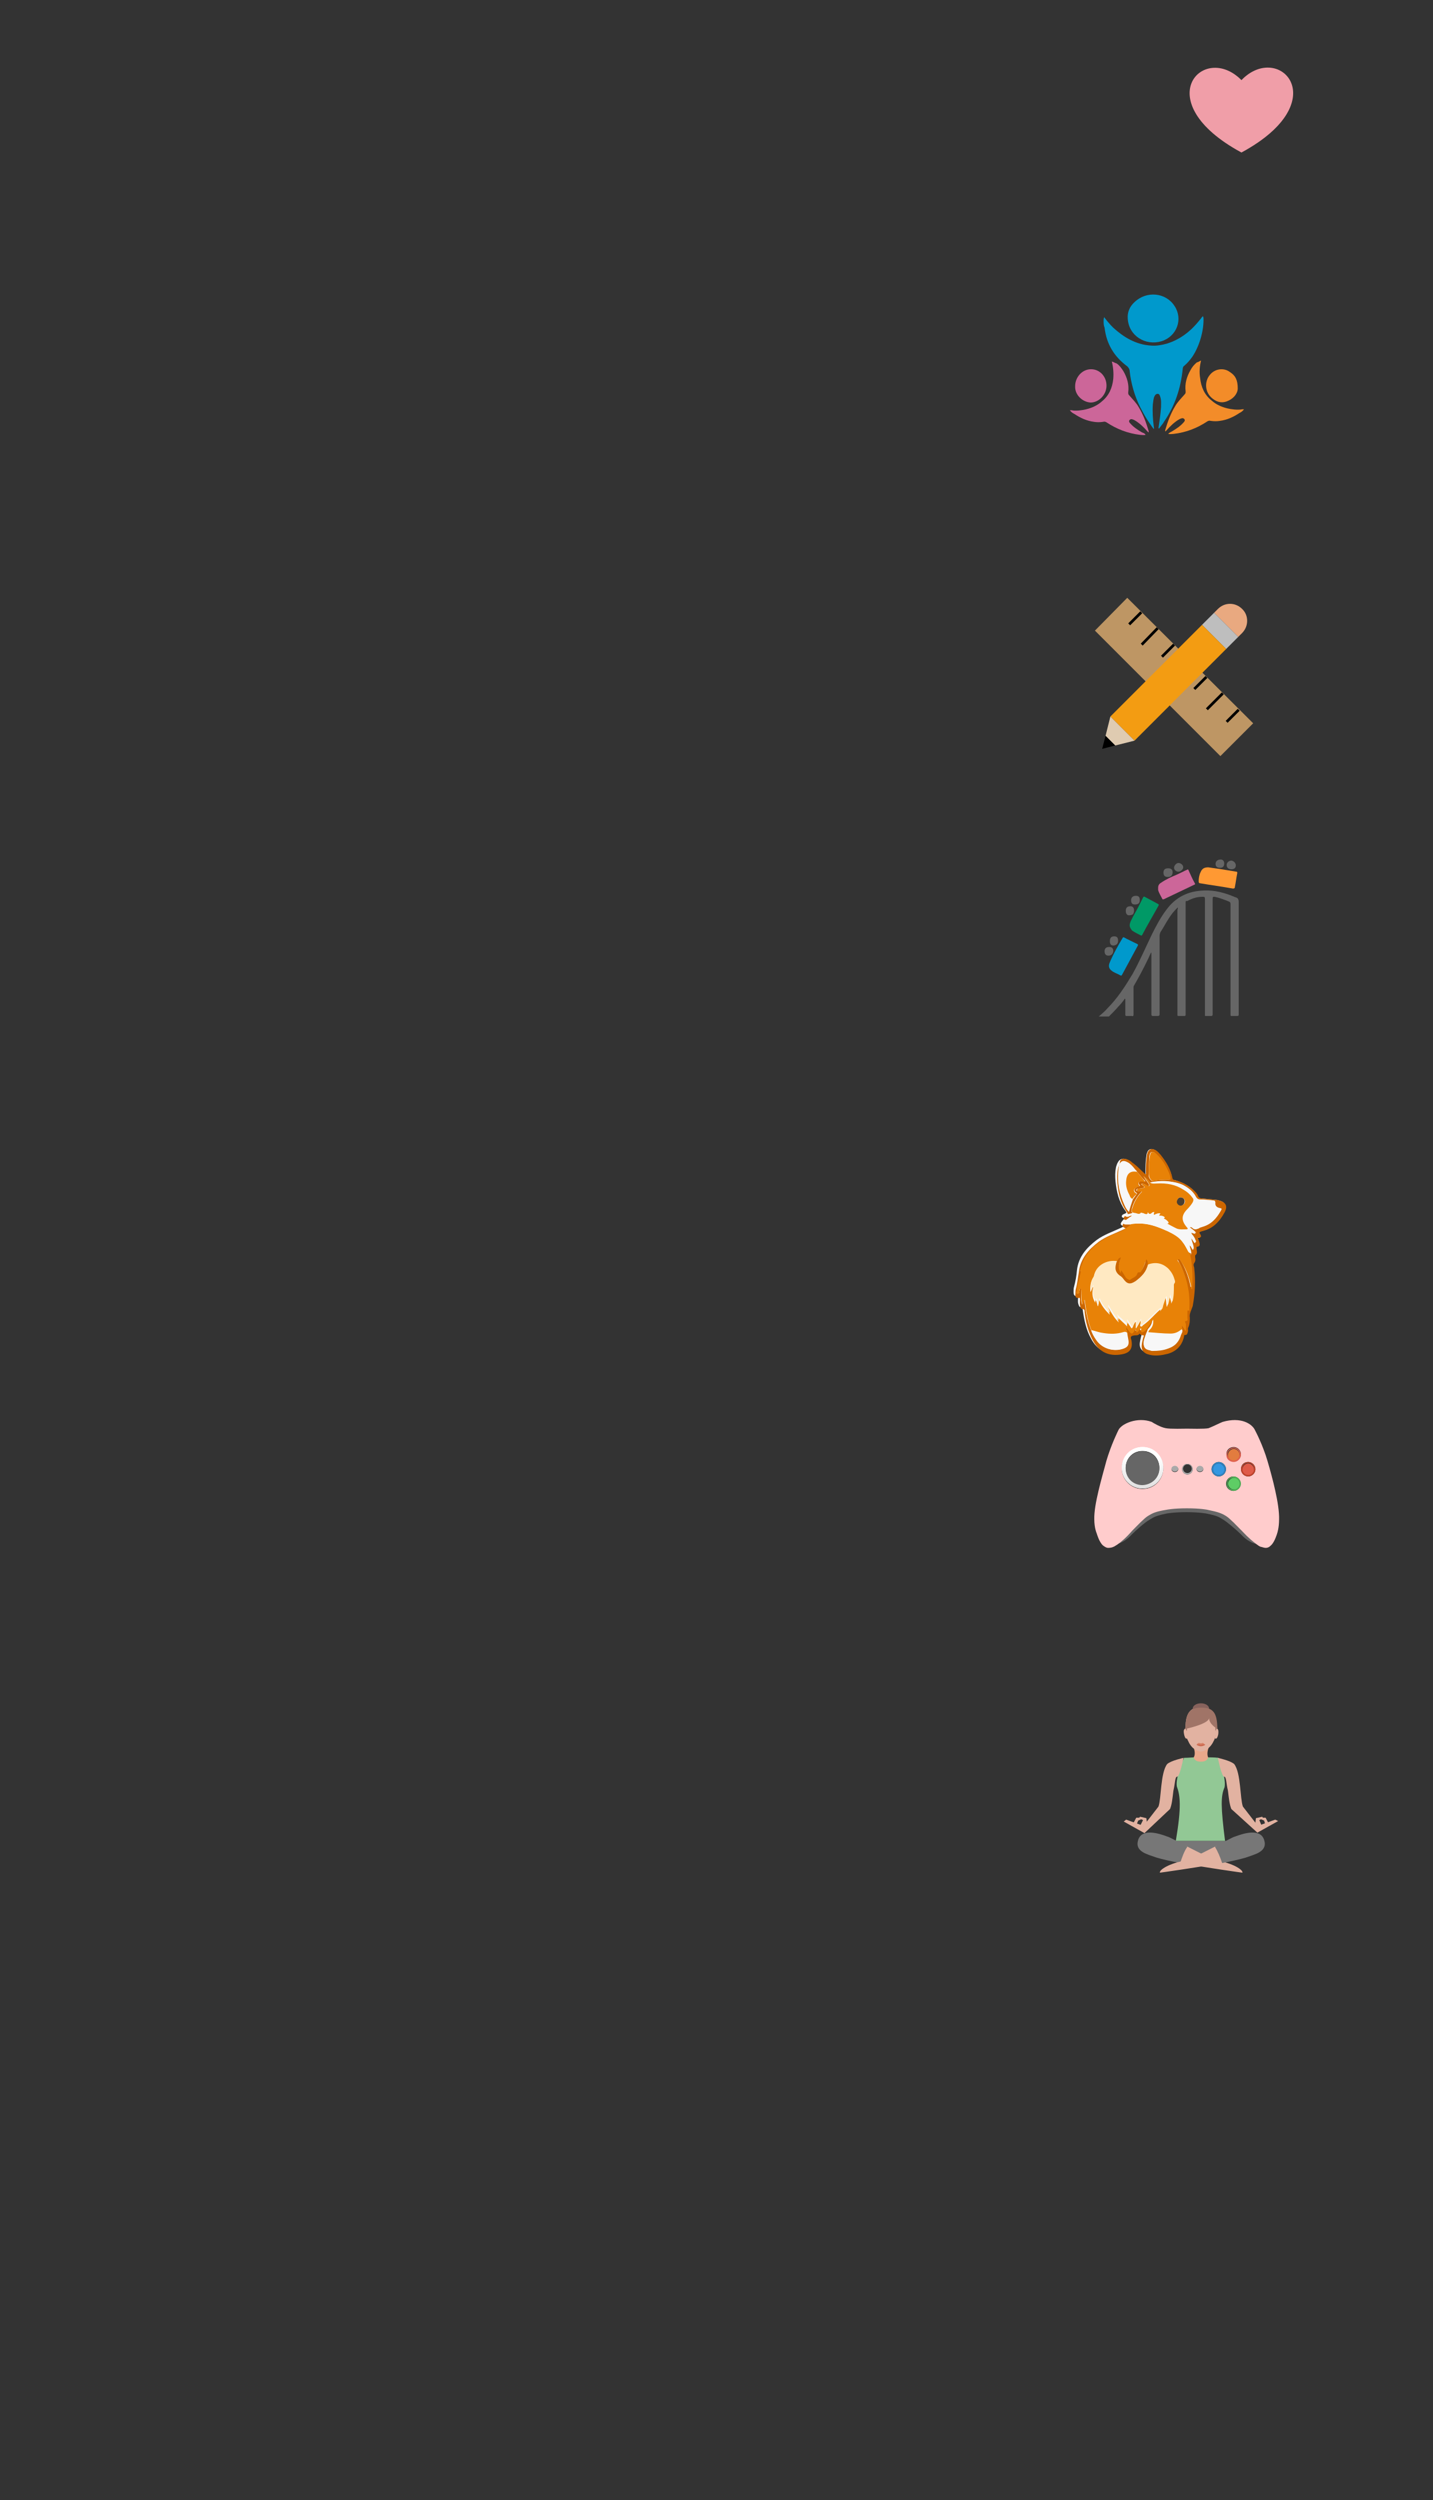 <?xml version="1.0" encoding="UTF-8" standalone="no"?>
<svg id="skill-icons" width="297px" height="518px" viewBox="0 0 297 518" version="1.1" xmlns="http://www.w3.org/2000/svg" xmlns:xlink="http://www.w3.org/1999/xlink" xmlns:sketch="http://www.bohemiancoding.com/sketch/ns">
    <rect x="0" y="0" width="297" height="518" fill="#333333" stroke="none"/>
    <title>like-hate</title>
    <desc>Created by Cihad Turhan. Use without permission is prohibited.</desc>
    <defs></defs>
        <g id="svg-skill" sketch:type="MSArtboardGroup">
            <g id="svg-corgis" sketch:type="MSLayerGroup" transform="translate(220, 237)">
                <path class="st0" d="M42-3 M28.2,19.5c0.7-0.1,0.8-0.3,0.4-0.9c-0.2-0.3-0.1-0.3,0.1-0.4c0.2-0.1,0.4-0.2,0.6-0.2
	c2.1-0.6,3.5-2,4.4-3.8c0.7-1.3,0.3-2.2-1.2-2.5c-0.2,0-0.3-0.1-0.5-0.1c-1-0.1-2-0.2-3-0.3c-0.4,0-0.6-0.1-0.8-0.5
	c-0.2-0.4-0.5-0.8-0.8-1.1c-1.1-1.1-2.5-1.8-4-2.2c-0.2,0-0.5,0-0.5-0.4c-0.3-1.9-1.3-3.4-2.5-4.9c-0.3-0.4-0.7-0.8-1.2-1
	c-0.6-0.3-1.2-0.1-1.4,0.5c-0.1,0.2-0.2,0.5-0.2,0.8c-0.2,1.1-0.2,2.3-0.2,3.5c0,0.1,0.1,0.3-0.1,0.3c-0.9-0.8-1.7-1.7-2.7-2.4
	c-0.5-0.3-0.9-0.7-1.5-0.8C12.6,3,12,3.2,11.7,3.8c-0.2,0.3-0.3,0.7-0.4,1c-0.2,1-0.2,2-0.1,3c0.2,2.1,0.7,4.2,2,6
	c0.3,0.4,0.4,0.5-0.2,0.7c-0.2,0.1-0.5,0.2-0.5,0.5c0,0.3,0.3,0.3,0.6,0.4c-1,1.1-1.1,1.3-0.2,1.7c-0.2,0.1-0.4,0.2-0.6,0.3
	c-1.7,0.8-3.5,1.4-5,2.5c-2.1,1.6-3.8,3.5-4.1,6.3c-0.1,1.2-0.3,2.3-0.6,3.4c-0.1,0.3-0.1,0.7-0.1,1c0,0.8,0.2,1,0.9,0.9
	c0.1,0.6-0.1,1.1,0.1,1.7c0.1,0.3,0.2,0.6,0.4,0.6c0.5,0,0.4,0.3,0.5,0.6c0.3,2.1,0.7,4.1,1.7,5.9c1.3,2.5,3.3,3.4,6,2.9
	c1.7-0.3,2.3-1.2,2-2.9c-0.1-0.4-0.4-0.9,0.5-1c0.4,0,0.9,0.1,1.2-0.4c0,0,0.1,0,0.1,0.1c0.2,0.3,0.5,0.2,0.8,0.3
	c-0.2,0.5-0.3,1-0.4,1.5c-0.3,1.4,0.2,2.2,1.6,2.5c1.3,0.3,2.5,0.1,3.7-0.2c1.8-0.5,3.1-1.6,3.4-3.6c0-0.1,0-0.3,0.2-0.3
	c0.5,0,0.5-0.3,0.6-0.7c0.1-0.3-0.1-0.6,0.1-0.9c0.4-0.6,0.4-1.3,0.3-2c0-0.6,0.1-1.1,0.3-1.6c0.1-0.3,0.2-0.5,0.3-0.8
	c0.6-2.6,0.6-5.3,0.3-8c0-0.3-0.2-0.6,0-0.9c0.3-0.4,0.3-0.8,0.2-1.2c0-0.1-0.1-0.3,0-0.4c0.6-0.4,0.3-0.9,0.3-1.4
	c0-0.2,0-0.3,0.2-0.4c0.5-0.1,0.5-0.4,0.4-0.8C28.5,20.2,28.4,19.9,28.2,19.5z" fill="#F7F7F7"/>
<path class="st1" d="M28.2,19.5c0.2,0.3,0.3,0.6,0.4,1c0.1,0.4,0.1,0.7-0.4,0.8c-0.3,0-0.2,0.2-0.2,0.4c0,0.5,0.3,1-0.3,1.4
	c0,0,0,0.2,0,0.4c0.1,0.4,0.1,0.8-0.2,1.2c-0.2,0.3-0.1,0.6,0,0.9c0.3,2.7,0.2,5.3-0.3,8c-0.1,0.3-0.2,0.5-0.3,0.8
	c-0.2,0.5-0.4,1-0.3,1.6c0,0.7,0,1.3-0.3,2c-0.2,0.3,0,0.6-0.1,0.9c-0.1,0.3-0.1,0.7-0.6,0.7c-0.2,0-0.2,0.1-0.2,0.3
	c-0.4,1.9-1.6,3.1-3.4,3.6c-1.2,0.3-2.5,0.5-3.7,0.2c-1.4-0.3-1.9-1.1-1.6-2.5c0.1-0.5,0.2-1,0.4-1.5c-0.3-0.1-0.6,0-0.8-0.3
	c0,0-0.1-0.1-0.1-0.1c-0.3,0.5-0.8,0.3-1.2,0.4c-0.9,0.1-0.6,0.6-0.5,1c0.3,1.7-0.3,2.6-2,2.9c-2.7,0.5-4.7-0.5-6-2.9
	c-1-1.9-1.5-3.9-1.7-5.9c0-0.3,0-0.6-0.5-0.6c-0.3,0-0.4-0.3-0.4-0.6c-0.2-0.5,0-1.1-0.1-1.7c-0.8,0.1-1-0.1-0.9-0.9
	c0-0.3,0-0.7,0.1-1c0.3-1.1,0.4-2.3,0.6-3.4c0.3-2.8,2-4.7,4.1-6.3c1.5-1.1,3.3-1.7,5-2.5c0.2-0.1,0.4-0.2,0.6-0.3
	c-0.9-0.4-0.9-0.6,0.2-1.7c-0.2-0.1-0.6,0-0.6-0.4c0-0.3,0.3-0.5,0.5-0.5c0.5-0.2,0.4-0.3,0.2-0.7c-1.3-1.8-1.8-3.8-2-6
	c-0.1-1-0.1-2,0.1-3c0.1-0.4,0.2-0.7,0.4-1C12,3.2,12.6,3,13.2,3.1c0.6,0.1,1.1,0.4,1.5,0.8c1,0.7,1.8,1.6,2.7,2.4
	c0.2-0.1,0.1-0.2,0.1-0.3c0-1.2,0-2.3,0.2-3.5c0-0.3,0.1-0.5,0.2-0.8c0.3-0.6,0.8-0.8,1.4-0.5c0.5,0.2,0.8,0.6,1.2,1
	c1.2,1.5,2.1,3,2.5,4.9c0.1,0.4,0.3,0.3,0.5,0.4c1.5,0.4,2.9,1.1,4,2.2c0.3,0.3,0.7,0.7,0.8,1.1c0.2,0.4,0.4,0.5,0.8,0.5
	c1,0.1,2,0.2,3,0.3c0.2,0,0.3,0,0.5,0.1c1.5,0.4,1.9,1.2,1.2,2.5c-1,1.8-2.3,3.3-4.4,3.8c-0.2,0.1-0.4,0.1-0.6,0.2
	c-0.2,0.1-0.3,0.2-0.1,0.4C29.1,19.2,29,19.4,28.2,19.5z M15.7,5.8c-0.1-0.1-0.2-0.3-0.4-0.4c-0.4-0.5-0.9-1.1-1.5-1.4
	c-1-0.5-1.5-0.3-1.8,0.8c-0.1,0.3-0.1,0.5-0.1,0.8c-0.2,2.6,0.2,5,1.3,7.3c0.2,0.4,0.4,0.8,0.8,1.2c0.2-0.9,0.5-1.7,0.8-2.6
	c0.3-0.4,0.5-0.7,0.8-1.1c0.1-0.1,0.1-0.2-0.1-0.3c-0.5-0.3-0.5-0.8,0-1.1c0.2-0.1,0.5-0.2,0.8-0.3c-0.1-0.3-0.5-0.5-0.2-0.8
	c0.2-0.3,0.5-0.2,0.8-0.2c0.2,0,0.3,0.2,0.5,0C16.7,7.1,16.2,6.4,15.7,5.8z M18.5,8.1c-0.5-0.5-0.9-1-1.5-1.4
	c0.1,0.2,0.2,0.3,0.3,0.5c0.2,0.3,0.5,0.7,0.7,1c0.1,0.1,0.2,0.3,0.1,0.5c-0.1,0.2-0.3,0-0.4-0.1c-0.4-0.2-0.7-0.4-1.2-0.3
	c0.2,0.3,0.6,0.4,0.7,0.7c-0.2,0.1-0.5,0.2-0.7,0.2c-0.2,0-0.4,0.1-0.7,0.1c-0.2,0-0.3,0.1-0.3,0.3c0,0.2,0.2,0.1,0.4,0.2
	c0.2,0,0.4,0,0.7,0.1c-1,1-1.6,2.1-2,3.4c-0.1,0.5-0.3,0.9,0.4,1c-0.5,0.4-1.3,0.2-1.7,0.7c0.5,0.4,0.9-0.3,1.5-0.1
	c-0.1,0.3-0.3,0.3-0.5,0.4c-0.4,0.3-0.9,0.6-1.2,1c-0.1,0.1-0.2,0.2-0.1,0.3c0,0.1,0.2,0.1,0.3,0.1c0.4,0,0.9,0,1.3,0
	c-0.8,0.6-1.5,1.2-2.4,1.6c-0.8,0.3-1.5,0.7-2.3,1c-2.9,1.5-5.1,3.5-5.9,6.8c-0.1,0.3,0,0.3,0.2,0.3l0,0c0,0.4-0.2,0.8-0.3,1.2
	c-0.3,0.9-0.5,1.9-0.6,2.9C3.1,30.7,3,31,3.4,31c0.3,0,0.2-0.3,0.3-0.5c0.1-0.2,0-0.5,0.3-0.7c0.3,1.1-0.2,2.3,0.3,3.5
	c0.2-0.4,0.1-0.8,0.4-1.1c0.3,2.2,0.6,4.3,1.4,6.3c0.2,0.7,0.6,1.4,1,2c1.2,1.9,3.5,2.6,5.7,1.9c0.8-0.3,1.1-0.8,1-1.6
	c-0.1-0.6-0.2-1.1-0.3-1.7c0.2-0.5-0.5-0.9-0.2-1.5c0.2,0.3,0.3,0.5,0.4,0.7c0.6,0.8,0.8,0.8,1.3-0.1c0,0,0.1,0,0.1-0.1
	c0.3,0.1,0.1,0.5,0.3,0.6c0.4-0.2,0.4-0.7,0.9-0.9c0,0.2,0,0.3,0,0.4c0,0.2-0.1,0.3,0.1,0.4c0.2,0.1,0.4,0,0.5-0.1
	c0.3-0.2,0.6-0.5,0.8-0.8c0.4-0.5,0.7-1.1,1.1-1.7c0.1,0.7-0.1,1.3-0.5,1.9c-0.2,0.3-0.5,0.5-0.5,0.8c-0.3,0.6-0.5,1.3-0.7,1.9
	c-0.3,1.1,0.1,1.7,1.3,1.9c0.2,0,0.3,0.1,0.5,0.1c1.1,0,2.2-0.1,3.2-0.5c1.2-0.4,2-1.2,2.5-2.3c0.1-0.3,0.2-0.5,0.3-0.8
	c0.2-0.3,0.2-0.6,0-0.9c0-0.3-0.2-0.5-0.1-0.8c0.3,0.3,0.4,0.7,0.8,1.1c0-0.4,0-0.7,0-1c0-0.2,0-0.4-0.1-0.7c-0.1-0.1-0.1-0.4,0-0.4
	c0.6,0,0.3-0.4,0.4-0.6c0-0.4,0-0.9,0-1.3c0-0.1,0-0.3,0.1-0.3c0.5,0.2,0.3-0.2,0.3-0.3c0.2-3.4-0.5-6.6-2.1-9.6
	c-0.1-0.2-0.4-0.6-0.2-0.7c0.2-0.1,0.4,0.3,0.6,0.5c1,1.6,1.7,3.4,2.1,5.3c0,0.1,0,0.3,0.2,0.4c0.1-2.4,0.1-4.7-0.4-7
	c0-0.2-0.1-0.3,0-0.5c0.3,0.1,0.2,0.5,0.4,0.6c0.1-0.7-0.4-1.3-0.3-2c0.4,0.2,0.4,0.8,0.8,1c0.1-0.9-0.5-1.6-0.5-2.5
	c0.2,0.2,0.4,0.5,0.6,0.8c0.1,0.1,0.1,0.3,0.3,0.2c0.2-0.1,0.1-0.2,0-0.3c-0.1-0.4-0.3-0.7-0.5-1c-0.2-0.2-0.4-0.4-0.4-0.8
	c0.4,0,0.6,0.3,1,0.2c-0.3-0.4-0.6-0.6-1-0.9c-0.1-0.1-0.4-0.2-0.2-0.4c0.1-0.2,0.3-0.1,0.5,0.1c0.5,0.4,0.9,0.3,1.4,0.1
	c0.2-0.1,0.5-0.2,0.7-0.3c1.8-0.5,2.9-1.8,3.8-3.3c0.2-0.3,0.1-0.3-0.2-0.4c-0.7-0.1-1.1-0.5-1-1.1c0-0.4-0.2-0.5-0.5-0.5
	c-0.9-0.1-1.8-0.2-2.7-0.2c-0.4,0-0.6-0.2-0.8-0.5c-0.6-1.2-1.6-1.9-2.7-2.5C23.2,7.6,20.9,7.6,18.5,8.1z M18.1,5.6
	c0,0.4,0,0.7,0,1.1c0,0.4,0.6,1.1,0.8,1c1.1-0.3,2.2-0.3,3.4-0.3c0.3,0,0.3-0.1,0.2-0.4c-0.1-0.4-0.2-0.8-0.4-1.2
	c-0.6-1.4-1.4-2.6-2.5-3.7c-0.2-0.2-0.5-0.5-0.9-0.4c-0.4,0.1-0.4,0.5-0.5,0.9C18.2,3.5,18.1,4.5,18.1,5.6z" fill="#cc6600"/>
<path class="st2" d="M6.2,38.6c-0.8-2-1.1-4.1-1.4-6.3c-0.3,0.3-0.2,0.6-0.4,1.1C3.9,32.2,4.3,31,4,29.9c-0.3,0.2-0.3,0.4-0.3,0.7
	c-0.1,0.2,0,0.5-0.3,0.5c-0.4,0-0.3-0.4-0.2-0.6c0-1,0.3-1.9,0.6-2.9C3.8,27.2,4,26.8,4,26.3c0,0,0,0,0.1-0.1c0,0,0,0,0,0
	c0,0,0,0.1,0,0.1c-0.2,0-0.3,0-0.2-0.3c0.8-3.3,3-5.3,5.9-6.8c0.7-0.4,1.5-0.7,2.3-1c0.9-0.4,1.7-1,2.4-1.6c0.7-0.1,1.4-0.1,2.1-0.1
	c2,0.1,3.7,0.8,5.5,1.6c1.3,0.5,2.5,1.2,3.2,2.4c0.3,0.5,0.6,1.1,1,1.7c0.1,0.2,0.2,0.4,0.4,0.4c-0.2,0.1-0.1,0.3,0,0.5
	c0.5,2.3,0.5,4.7,0.4,7c-0.3-0.1-0.2-0.3-0.2-0.4c-0.4-1.9-1-3.7-2.1-5.3c-0.1-0.2-0.3-0.6-0.6-0.5c-0.3,0.2,0,0.5,0.2,0.7
	c1.6,3,2.3,6.2,2.1,9.6c0,0.1,0.2,0.5-0.3,0.3c-0.1,0-0.1,0.2-0.1,0.3c0,0.4,0,0.9,0,1.3c0,0.2,0.2,0.6-0.4,0.6
	c-0.1,0-0.1,0.3,0,0.4c0.1,0.2,0.1,0.4,0.1,0.7c0,0.3,0,0.6,0,1c-0.5-0.4-0.5-0.8-0.8-1.1c-0.1,0.3,0.1,0.5,0.1,0.8
	c-0.6,0.6-1.4,0.9-2.3,0.9c-1.6,0-3.2-0.2-4.8-0.3c0-0.4,0.3-0.6,0.5-0.8c0.4-0.5,0.6-1.1,0.5-1.9c-0.4,0.6-0.7,1.1-1.1,1.7
	c-0.2,0.3-0.5,0.6-0.8,0.8c-0.2,0.1-0.3,0.2-0.5,0.1c-0.2-0.1-0.1-0.3-0.1-0.4c0-0.1,0-0.2,0-0.4c-0.4,0.2-0.5,0.7-0.9,0.9
	c-0.2-0.2,0-0.5-0.3-0.6c0,0-0.1,0-0.1,0.1c-0.5,0.9-0.7,0.9-1.3,0.1c-0.1-0.2-0.3-0.4-0.4-0.7c-0.3,0.6,0.4,1,0.2,1.5
	c-0.2-0.2-0.5-0.2-0.8-0.1c-1.3,0.4-2.6,0.3-4,0.2C7.9,39.1,7.1,38.8,6.2,38.6z M11.5,24.6c-2.3-0.4-4.5,1-4.8,2.9
	c0,0.2-0.1,0.3-0.2,0.4C6,28.7,5.9,29.6,6,30.7c0.3-0.4,0.3-0.9,0.6-1.1c-0.3,1.1-0.3,2.2,0.4,3.3c0-0.2,0-0.3,0.1-0.6
	c0.2,0.5,0.3,0.9,0.4,1.3c0,0,0.1,0,0.1,0c0.1-0.4,0.1-0.9,0.2-1.3c0.5,1.2,1.2,2.1,2.2,3.1c-0.1-0.6-0.5-1.1-0.4-1.7
	c0.7,1.2,1.3,2.4,2.3,3.3c-0.2-0.4-0.3-0.9-0.5-1.3c0.7,0.7,1.4,1.3,2.2,2.1c0-0.4-0.1-0.7-0.1-1.1c0.3,0.5,0.6,0.9,0.8,1.2
	c0.1,0.1,0.1,0.3,0.3,0.3c0.1,0,0.1-0.2,0.2-0.3c0.1-0.3,0.3-0.7,0.5-1c0,0,0.1,0,0.1,0c0,0.4,0,0.8,0,1.3c0,0,0.1,0,0.1,0
	c0.3-0.5,0.6-1,0.9-1.6c0,0.2,0,0.4,0,0.5c0,0.2-0.2,0.6,0,0.7c0.3,0.2,0.4-0.2,0.6-0.3c1.3-0.9,2.3-2.2,3.5-3.2c0,0.2,0,0.4,0,0.5
	c0,0,0,0-0.1,0.1c0,0,0,0,0,0c0,0,0-0.1,0-0.1c0.3-0.3,0.3-0.7,0.5-1c0.2-0.6,0.4-1.2,0.6-1.8c0,0,0.1,0,0.1,0
	c0.1,0.6,0.1,1.1,0.2,1.7c0,0,0.1,0,0.1,0c0.2-0.7,0.3-1.3,0.5-2.1c0.2,0.6,0.3,1,0.4,1.5c0.3-1.1,0.3-2.2,0.3-3.3
	c0-0.1-0.1-0.3,0-0.4c0.4-0.3,0.2-0.7,0.1-1c-0.2-0.9-0.7-1.6-1.3-2.2c-1.2-1.2-2.6-1.4-4.2-0.8c-0.1-0.3,0-0.7-0.3-1
	c-0.3,0.9-0.6,1.7-1.1,2.5c-0.1,0.1-0.1,0.2-0.2,0.2c-0.4,0-0.4,0-0.6,0.3c-0.3,0.7-0.9,0.8-1.4,1.2c-0.1,0.1-0.3,0.1-0.4,0
	c-0.3-0.1-0.5-0.3-0.7-0.6c-0.3-0.4-0.5-0.8-0.8-1.3c0,0.3-0.1,0.4-0.1,0.6c-0.8-1.1-0.2-2.2,0-3.3C11.9,23.8,11.9,23.8,11.5,24.6z
	 M10.1,35.3L10.1,35.3L10.1,35.3L10.1,35.3z" fill="#E88207"/>
<path class="st0" d="M26.6,22.6c-0.2-0.1-0.3-0.2-0.4-0.4c-0.3-0.6-0.6-1.2-1-1.7c-0.8-1.2-2-1.8-3.2-2.4c-1.8-0.8-3.5-1.5-5.5-1.6
	c-0.7,0-1.4,0-2.1,0.1c-0.4,0-0.9,0-1.3,0c-0.1,0-0.2,0-0.3-0.1c0-0.1,0.1-0.2,0.1-0.3c0.4-0.4,0.8-0.7,1.2-1
	c0.2-0.1,0.4-0.2,0.5-0.4c-0.5-0.2-1,0.5-1.5,0.1c0.5-0.5,1.2-0.3,1.7-0.7c0.5,0,0.9,0.5,1.4-0.1c0,0,0.1,0,0.2,0.1
	c0.2,0.1,0.4,0.1,0.6,0.2c0.3,0.1,0.5,0.1,0.6-0.4c0.3,0.5,0.5,0.5,0.8,0.2c0.1-0.1,0.3-0.3,0.5-0.2c0.1,0.2-0.1,0.4,0,0.6
	c0.4-0.2,0.8-0.4,1.3-0.3c0.1,0.2-0.3,0.3-0.2,0.5c0.4-0.1,0.7,0,1,0.2c0.1,0,0.2,0.1,0.1,0.2c-0.4,0.3,0,0.3,0.1,0.3
	c0.2,0.1,0.4,0.3,0.6,0.5c0.3,0.2,0.1,0.3-0.2,0.4c0.6,0.3,1.2,0.7,1.9,1c0.7,0.3,1.4,0.2,2.1,0.2c0.3,0,0.4-0.2,0.1-0.4
	c-1.2-1.4-1.2-2.4,0.1-3.8c0.4-0.4,0.8-0.9,1.1-1.4c0.2-0.4,0.2-0.7-0.1-1c-0.5-0.6-1.1-1.1-1.8-1.6c-1.7-1.1-3.6-1.4-5.5-1.3
	c-0.4,0-0.9,0.1-1.3-0.1c2.4-0.5,4.7-0.5,6.9,0.7c1.1,0.6,2.1,1.3,2.7,2.5c0.2,0.3,0.4,0.5,0.8,0.5c0.9,0.1,1.8,0.2,2.7,0.2
	c0.3,0,0.5,0.1,0.5,0.5c0,0.6,0.4,1,1,1.1c0.3,0.1,0.4,0.1,0.2,0.4c-0.9,1.6-2,2.8-3.8,3.3c-0.2,0.1-0.5,0.1-0.7,0.3
	c-0.5,0.2-0.9,0.4-1.4-0.1c-0.1-0.1-0.3-0.2-0.5-0.1c-0.1,0.2,0.1,0.3,0.2,0.4c0.3,0.3,0.7,0.5,1,0.9c-0.4,0.1-0.7-0.2-1-0.2
	c0,0.3,0.3,0.5,0.4,0.8c0.2,0.3,0.4,0.6,0.5,1c0,0.1,0.2,0.3,0,0.3c-0.2,0.1-0.2-0.1-0.3-0.2c-0.2-0.3-0.3-0.5-0.6-0.8
	c0,0.9,0.5,1.6,0.5,2.5c-0.4-0.2-0.3-0.7-0.8-1c-0.1,0.7,0.4,1.3,0.3,2C26.9,23.1,26.9,22.7,26.6,22.6z" fill="#F7F7F7"/>
<path class="st2" d="M18.5,8.1c0.4,0.2,0.8,0.1,1.3,0.1c2-0.1,3.8,0.2,5.5,1.3c0.7,0.4,1.3,0.9,1.8,1.6c0.3,0.3,0.3,0.6,0.1,1
	c-0.3,0.5-0.7,1-1.1,1.4c-1.3,1.3-1.3,2.4-0.1,3.8c0.3,0.3,0.1,0.4-0.1,0.4c-0.7,0-1.5,0.1-2.1-0.2c-0.6-0.3-1.2-0.6-1.9-1
	c0.3,0,0.4-0.1,0.2-0.4c-0.2-0.2-0.4-0.4-0.6-0.5c-0.1-0.1-0.5-0.1-0.1-0.3c0.1-0.1-0.1-0.1-0.1-0.2c-0.3-0.2-0.7-0.3-1-0.2
	c-0.1-0.3,0.2-0.3,0.2-0.5c-0.5-0.1-0.9,0.1-1.3,0.3c-0.2-0.2,0.1-0.4,0-0.6c-0.2,0-0.4,0.1-0.5,0.2c-0.3,0.3-0.6,0.3-0.8-0.2
	c0,0.5-0.3,0.5-0.6,0.4c-0.2-0.1-0.4-0.2-0.6-0.2c-0.1,0-0.2-0.1-0.2-0.1c-0.4,0.6-0.9,0.1-1.4,0.1c-0.7-0.1-0.6-0.6-0.4-1
	c0.4-1.3,1-2.4,2-3.4c-0.3,0-0.5,0-0.7-0.1c-0.1,0-0.3,0-0.4-0.2c0-0.2,0.2-0.3,0.3-0.3c0.2-0.1,0.4-0.1,0.7-0.1
	c0.2,0,0.5-0.1,0.7-0.2c-0.2-0.3-0.5-0.4-0.7-0.7c0.5-0.1,0.9,0.2,1.2,0.3c0.1,0.1,0.3,0.2,0.4,0.1c0.1-0.1,0-0.3-0.1-0.5
	c-0.2-0.3-0.5-0.7-0.7-1C17.2,7,17.1,6.9,17,6.7C17.6,7.1,18,7.6,18.5,8.1z M24.7,11.1c-0.4,0-0.7,0.3-0.7,0.8
	c0,0.5,0.4,0.8,0.8,0.8c0.4,0,0.8-0.3,0.8-0.8C25.6,11.5,25.2,11.1,24.7,11.1z" fill="#E88207"/>
<path class="st0" d="M17.8,39c1.6,0.1,3.2,0.3,4.8,0.3c0.9,0,1.6-0.3,2.3-0.9c0.2,0.3,0.2,0.6,0,0.9c-0.1,0.2-0.2,0.5-0.3,0.8
	c-0.5,1.2-1.3,1.9-2.5,2.3c-1,0.4-2.1,0.5-3.2,0.5c-0.2,0-0.3,0-0.5-0.1c-1.2-0.2-1.5-0.8-1.3-1.9C17.2,40.2,17.4,39.6,17.8,39z" fill="#F7F7F7"/>
<path class="st0" d="M6.2,38.6c0.9,0.2,1.7,0.5,2.6,0.6c1.3,0.2,2.7,0.2,4-0.2c0.3-0.1,0.5-0.1,0.8,0.1c0.1,0.6,0.2,1.1,0.3,1.7
	c0.1,0.9-0.2,1.3-1,1.6c-2.1,0.8-4.4,0-5.7-1.9C6.8,40,6.4,39.4,6.2,38.6z" fill="#F7F7F7"/>
<path class="st0" d="M14.7,11.4c-0.3,0.8-0.7,1.6-0.8,2.6c-0.4-0.4-0.6-0.8-0.8-1.2C12,10.4,11.5,8,11.8,5.4c0-0.3,0.1-0.5,0.1-0.8
	c0.3-1.1,0.9-1.3,1.8-0.8c0.6,0.3,1.1,0.9,1.5,1.4c0.1,0.1,0.2,0.3,0.4,0.4c-1.5-0.2-2.3,0.4-2.3,1.9c0,1,0.2,2,0.7,2.9
	C14.2,10.9,14.3,11.3,14.7,11.4z" fill="#F7F7F7"/>
<path class="st2" d="M18.1,5.6c0-1,0.1-2,0.2-3c0.1-0.3,0.1-0.8,0.5-0.9c0.4-0.1,0.6,0.2,0.9,0.4c1.1,1,1.9,2.3,2.5,3.7
	c0.2,0.4,0.3,0.8,0.4,1.2c0,0.2,0,0.4-0.2,0.4c-1.1,0-2.3,0-3.4,0.3c-0.2,0.1-0.8-0.6-0.8-1C18.1,6.3,18.1,5.9,18.1,5.6z" fill="#E88207"/>
<path class="st2" d="M14.7,11.4c-0.4-0.2-0.5-0.5-0.6-0.8c-0.5-0.9-0.8-1.9-0.7-2.9c0.1-1.5,0.8-2.2,2.3-1.9c0.5,0.7,1.1,1.3,1.6,2
	c-0.2,0.2-0.4,0-0.5,0c-0.3,0-0.6-0.1-0.8,0.2c-0.2,0.3,0.1,0.5,0.2,0.8c-0.3,0.1-0.5,0.1-0.8,0.3c-0.5,0.3-0.5,0.8,0,1.1
	c0.2,0.1,0.2,0.1,0.1,0.3C15.2,10.7,14.9,11.1,14.7,11.4z" fill="#E88207"/>
<path class="st3" d="M17.9,25c1.6-0.6,3-0.3,4.2,0.8c0.6,0.6,1.1,1.4,1.3,2.2c0.1,0.3,0.3,0.7-0.1,1c-0.1,0,0,0.2,0,0.4
	c0,1.1,0,2.2-0.3,3.3c-0.2-0.5-0.3-1-0.4-1.5c-0.2,0.8-0.3,1.4-0.5,2.1c0,0-0.1,0-0.1,0c-0.1-0.6-0.1-1.1-0.2-1.7c0,0-0.1,0-0.1,0
	c-0.2,0.6-0.4,1.2-0.6,1.8c-0.1,0.4-0.1,0.8-0.5,1l0,0c0-0.1,0-0.3,0-0.5c-1.3,1.1-2.3,2.3-3.5,3.2c-0.2,0.1-0.4,0.5-0.6,0.3
	c-0.2-0.2,0-0.5,0-0.7c0-0.1,0-0.2,0-0.5c-0.3,0.6-0.6,1.1-0.9,1.6c0,0-0.1,0-0.1,0c0-0.4,0-0.8,0-1.3c0,0-0.1,0-0.1,0
	c-0.2,0.3-0.3,0.7-0.5,1c-0.1,0.1-0.1,0.3-0.2,0.3c-0.2,0-0.2-0.2-0.3-0.3c-0.3-0.4-0.5-0.7-0.8-1.2c0,0.4,0.1,0.7,0.1,1.1
	c-0.7-0.8-1.5-1.4-2.2-2.1c0.2,0.4,0.3,0.9,0.5,1.3c-1-0.9-1.6-2.1-2.3-3.3c-0.1,0.7,0.3,1.1,0.4,1.7c-1-0.9-1.8-1.9-2.2-3.1
	c-0.1,0.4-0.1,0.9-0.2,1.3c0,0-0.1,0-0.1,0c-0.1-0.4-0.2-0.8-0.4-1.3c0,0.2-0.1,0.4-0.1,0.6c-0.7-1.1-0.7-2.2-0.4-3.3
	c-0.3,0.3-0.4,0.7-0.6,1.1c-0.1-1.1,0-1.9,0.5-2.7c0.1-0.1,0.2-0.3,0.2-0.4c0.3-1.9,2.5-3.3,4.8-2.9c0,0.1-0.1,0.3-0.1,0.4
	c-0.3,1.2,0,1.9,1.1,2.6c0.1,0.1,0.2,0.2,0.3,0.3c0.9,1.2,1.5,1.4,2.7,0.6C16.6,27.6,17.6,26.5,17.9,25z" fill="#FFE9C2"/>
<path class="st1" d="M17.9,25c-0.3,1.5-1.3,2.5-2.5,3.4c-1.2,0.8-1.8,0.7-2.7-0.6c-0.1-0.1-0.2-0.2-0.3-0.3
	c-1.1-0.7-1.4-1.4-1.1-2.6c0-0.1,0.1-0.3,0.1-0.4c0.4-0.7,0.4-0.8,0.9-1c-0.3,1.1-0.8,2.2,0,3.3c0-0.2,0-0.3,0.1-0.6
	c0.3,0.5,0.6,0.9,0.8,1.3c0.2,0.3,0.4,0.5,0.7,0.6c0.1,0.1,0.3,0.1,0.4,0c0.5-0.4,1.2-0.5,1.4-1.2c0.1-0.3,0.2-0.3,0.6-0.3
	c0.1,0,0.2-0.1,0.2-0.2c0.5-0.7,0.8-1.6,1.1-2.5C17.9,24.3,17.9,24.7,17.9,25z" fill="#cc6600"/>
<path class="st0" d="M20.6,34.5c0,0,0,0.1,0,0.1C20.6,34.6,20.6,34.6,20.6,34.5C20.6,34.6,20.6,34.5,20.6,34.5
	C20.6,34.5,20.6,34.5,20.6,34.5z" fill="#F7F7F7"/>
<polygon class="st0" points="10.1,35.3 10.2,35.3 10.1,35.3 " fill="#F7F7F7"/>
<path class="st1" d="M24.7,11.1c0.5,0,0.9,0.4,0.8,0.9c0,0.4-0.4,0.8-0.8,0.8c-0.4,0-0.8-0.4-0.8-0.8C24,11.4,24.3,11.1,24.7,11.1z" fill="#4A3F32"/>
            </g>
            <g id="svg-design" sketch:type="MSLayerGroup" transform="translate(224.732, 123.857)">
                <path id="Fill-473" sketch:type="MSShapeGroup"  d="M28.2,32.8l6.8-6.8L8.9,0L2.2,6.8L28.2,32.8" fill="#be9664"/>
				<path id="Fill-474" sketch:type="MSShapeGroup"  d="M29.7,25.9l-0.4-0.4l2.5-2.5l0.4,0.4L29.7,25.9" />
				<path id="Fill-475" sketch:type="MSShapeGroup"  d="M9.5,5.7L9.1,5.3l2.5-2.5l0.4,0.4L9.5,5.7" />
				<path id="Fill-476" sketch:type="MSShapeGroup"  d="M16.3,12.4L15.9,12l2.5-2.5l0.4,0.4L16.3,12.4" />
				<path id="Fill-477" sketch:type="MSShapeGroup"  d="M23,19.1l-0.4-0.4l2.5-2.5l0.4,0.4L23,19.1"/>
				<path id="Fill-478" sketch:type="MSShapeGroup"  d="M18.8,16.6l-0.4-0.4l3.3-3.3l0.4,0.4L18.8,16.6"/>
				<path id="Fill-479" sketch:type="MSShapeGroup"  d="M12.1,9.9l-0.4-0.4L15,6.1l0.4,0.4L12.1,9.9"/>
				<path id="Fill-480" sketch:type="MSShapeGroup"  d="M25.6,23.3l-0.4-0.4l3.3-3.3l0.4,0.4L25.6,23.3"/>
				<path id="Fill-481" sketch:type="MSShapeGroup"  d="M32.7,2.3c-1.4-1.4-3.6-1.4-5,0l-0.8,0.8l5,5l0.8-0.8l0,0C34.1,5.9,34.1,3.6,32.7,2.3" fill="#e9a980"/>
				<path id="Fill-482" sketch:type="MSShapeGroup"  d="M29.4,10.6l-5-5l2.5-2.5l5,5L29.4,10.6" fill="#bebebe"/>
				<path id="Fill-483" sketch:type="MSShapeGroup"  d="M29.4,10.6l-5-5l-19,19l5,5L29.4,10.6" fill="#f39c12"/>
				<path id="Fill-484" sketch:type="MSShapeGroup"  d="M10.4,29.6l-5-5l-1,4l2,2L10.4,29.6" fill="#dfcbb1"/>
				<path id="Fill-485" sketch:type="MSShapeGroup"  d="M6.4,30.6l-2-2l-0.7,2.7L6.4,30.6"/>
            </g>
            <g id="svg-family" sketch:type="MSLayerGroup" transform="translate(221.732, 60)">
               <path class="st1" d="M7.1,5.7C7.7,6.5,8.3,7.2,9,7.9c2.2,2,4.7,3.5,7.8,3.7c1.1,0.1,2.2-0.1,3.3-0.4c2.9-0.9,5.1-2.7,6.9-5
		c0.1-0.1,0.2-0.2,0.3-0.4c0.1-0.1,0.2-0.2,0.3-0.3c0,0,0.1,0.3,0.1,0.4c0.1,2.3-0.7,5.6-2.3,8c-0.5,0.7-1,1.3-1.7,1.9
		c-0.2,0.1-0.3,0.4-0.3,0.6c-0.4,4-1.6,7.7-3.9,11c-0.2,0.4-0.5,0.7-0.8,1.1c-0.1,0.1-0.1,0.2-0.2,0.3c-0.2-0.1-0.1-0.2-0.1-0.3
		c0.2-1.4,0.4-2.7,0.5-4.1c0-0.8,0.1-1.5-0.2-2.3c-0.1-0.3-0.2-0.5-0.5-0.5c-0.3,0-0.5,0.2-0.6,0.4c-0.3,0.5-0.3,1.2-0.4,1.8
		c-0.1,1.5,0,3,0.2,4.6c0,0.1,0.1,0.3,0,0.5c-0.5-0.6-0.9-1.3-1.4-2c-0.5-0.8-1-1.7-1.4-2.5c-1.2-2.4-1.9-4.9-2.2-7.5
		c0-0.4-0.2-0.7-0.5-1c-2.7-2-4.3-4.6-4.7-8C7,7.4,7,7,7,6.5C7,6.3,7,6.1,7.1,5.7z" fill="#0099CC"/>
	<path class="st2" d="M27.2,14.7c-0.3,1.2-0.4,2.4-0.2,3.6c0.2,1.9,0.9,3.5,2.4,4.7c0.9,0.8,2,1.3,3.2,1.6c0.8,0.2,2.2,0.4,3.1,0.2
		c0.1,0,0.2,0,0.4,0c-0.3,0.4-0.6,0.6-1,0.8c-1.2,0.8-2.5,1.4-4,1.6c-0.6,0.1-1.2,0.1-1.9,0c-0.3-0.1-0.5,0-0.7,0.1
		c-2.1,1.4-4.4,2.3-7,2.6c-0.3,0-0.7,0.1-1.1,0c0.2-0.3,0.6-0.4,0.9-0.6c0.8-0.5,1.6-1,2.2-1.7c0.2-0.2,0.5-0.5,0.2-0.8
		c-0.3-0.3-0.6-0.1-0.9,0c-1.1,0.6-2,1.5-2.8,2.4c0,0-0.1,0.1-0.2,0.2c-0.1-0.2,0-0.3,0-0.4c0.5-1.7,1.1-3.3,2-4.8
		c0.5-0.9,1.3-1.7,2-2.5c0.2-0.2,0.2-0.3,0.2-0.6c-0.2-1.6,0.2-3,1-4.4c0.3-0.6,0.8-1.2,1.3-1.6C26.7,15,26.9,14.8,27.2,14.7z" fill="#F38C29"/>
	<path class="st1" d="M19,10.7c-3.3,1-6.8-1.1-7-4.7c-0.1-1.3,0.4-2.5,1.4-3.4c2.5-2.4,6.5-2,8.3,0.8C23.5,6.1,22.2,9.7,19,10.7z" fill="#0099CC"/>
	<path class="st3" d="M1.1,20c0-1.8,1.4-3.5,3.3-3.5c1.8,0,3.2,1.5,3.2,3.4c0,1.9-1.6,3.5-3.3,3.5C2.6,23.3,1,21.8,1.1,20z" fill="#CC6699"/>
	<path class="st2" d="M34.8,20.5c0,0.8-0.6,1.9-1.9,2.5c-1.2,0.6-2.3,0.4-3.3-0.4c-1.7-1.3-1.7-3.6-0.6-4.9c1-1.3,2.9-1.6,4.2-0.6
		C34.3,17.8,34.8,18.7,34.8,20.5z" fill="#F38C29"/>
	<path class="st4" d="M7.7,28.8" fill="#1786BE"/>
	<path class="st3" d="M8.7,14.9C9,16.1,9.1,17.3,9,18.5c-0.2,1.9-0.9,3.5-2.4,4.7c-0.9,0.8-2,1.3-3.2,1.6C2.6,25,1.2,25.2,0.4,25
		c-0.1,0-0.2,0-0.4,0c0.3,0.4,0.6,0.6,1,0.8c1.2,0.8,2.5,1.4,4,1.6c0.6,0.1,1.2,0.1,1.9,0c0.3-0.1,0.5,0,0.7,0.1
		c2.1,1.4,4.4,2.3,7,2.6c0.3,0,0.7,0.1,1.1,0c-0.2-0.4-0.6-0.4-0.9-0.6c-0.8-0.5-1.6-1-2.2-1.7c-0.2-0.2-0.5-0.5-0.2-0.8
		c0.3-0.3,0.6-0.1,0.9,0c1.1,0.6,2,1.5,2.8,2.4c0,0,0.1,0.1,0.2,0.2c0.1-0.2,0-0.3,0-0.4c-0.5-1.7-1.1-3.3-2-4.8
		c-0.5-0.9-1.3-1.7-2-2.5c-0.2-0.2-0.2-0.3-0.2-0.6c0.2-1.6-0.2-3-1-4.4c-0.4-0.6-0.8-1.2-1.4-1.6C9.3,15.2,9.1,15,8.7,14.9z" fill="#CC6699"/>
            </g>
            <g id="svg-skillsihave" sketch:type="MSLayerGroup" transform="translate(240, 11)" fill="#f09ea8">
                <path d="M17.3,5.6c-7.9-8-19.6,4.4,0,15C36.9,10,25.1-2.5,17.3,5.6z"/>
            </g>
            <g id="svg-game" sketch:type="MSLayerGroup" transform="translate(228, 293)" fill="#666666">
                <path class="st1" d="M29.2,24c-0.9-0.9-2.4-2.5-3.2-3c-1-0.6-1.5-0.9-3.9-1.3c0,0-1.4-0.3-4.2-0.3c-2.8,0-4.2,0.3-4.2,0.3
						c-2.4,0.5-2.9,0.7-3.9,1.3c-0.8,0.5-2.3,2.1-3.2,3c-1.4,1.6-2.5,2.4-3.1,2.9c0.9-0.2,2-0.8,3.1-2c0.9-0.9,2.7-2.5,3.6-3
						c1-0.6,1.2-0.8,3.5-1.3c0,0,1.4-0.3,4.2-0.3c2.8,0,4.2,0.3,4.2,0.3c2.4,0.5,2.5,0.7,3.5,1.3c0.8,0.5,2.7,2.1,3.6,3
						c1.2,1.3,2.3,1.8,3.2,2C31.7,26.4,30.7,25.5,29.2,24z" fill="#676767"/>
					<path class="st2" d="M32.1,3.3c-0.6-1.3-2.9-2.8-6.7-1.7c-0.3,0.1-1.9,0.9-2.9,1.3C21.7,3.1,18.5,3,18,3l0,0h0h0l0,0
						c-0.4,0-3.5,0.1-4.4-0.1c-1.1-0.2-2.6-1.1-2.9-1.3C7.7,0.5,4.4,2,3.8,3.3c-0.1,0.2-1.5,3-2.5,6.4c-0.9,3.4-2.6,9-2.5,12.1
						c0,1.8,0.5,2.9,0.5,2.9s0.5,1.8,1.3,2.5c0.4,0.3,0.7,0.5,1.1,0.5s0.9-0.1,1-0.2c0.1,0,0.3-0.1,0.9-0.5c0.7-0.5,1.7-1.3,3.1-2.9
						c0.9-0.9,2.4-2.5,3.2-3c1-0.6,1.5-0.9,3.9-1.3c0,0,1.4-0.3,4.2-0.3c2.8,0,4.2,0.3,4.2,0.3c2.4,0.5,2.9,0.7,3.9,1.3
						c0.8,0.5,2.3,2.1,3.2,3c1.5,1.6,2.5,2.4,3.2,2.9c0.5,0.4,0.8,0.5,0.9,0.5c0.1,0,0.6,0.2,0.9,0.2c0.4,0,0.7-0.1,1.1-0.5
						c0.8-0.7,1.3-2.5,1.3-2.5s0.4-1.1,0.4-2.9c0.1-3.1-1.4-8.7-2.4-12.1C33.7,6.3,32.2,3.5,32.1,3.3z M30.7,9.9
						c0.8,0,1.5,0.7,1.5,1.5c0,0.8-0.7,1.5-1.5,1.5c-0.8,0-1.5-0.7-1.5-1.5C29.2,10.5,29.8,9.9,30.7,9.9z M26.1,14.4
						c0-0.8,0.7-1.5,1.5-1.5c0.8,0,1.5,0.7,1.5,1.5c0,0.8-0.7,1.5-1.5,1.5S26.1,15.2,26.1,14.4z M27.7,6.8c0.8,0,1.5,0.7,1.5,1.5
						c0,0.8-0.7,1.5-1.5,1.5c-0.8,0-1.5-0.7-1.5-1.5C26.1,7.5,26.8,6.8,27.7,6.8z M8.8,15.5c-2.4,0-4.3-1.9-4.3-4.3s1.9-4.3,4.3-4.3
						c2.4,0,4.3,1.9,4.3,4.3S11.2,15.5,8.8,15.5z M15.5,12c-0.4,0-0.7-0.3-0.7-0.6s0.3-0.6,0.7-0.6c0.4,0,0.7,0.3,0.7,0.6
						S15.9,12,15.5,12z M18.1,12.5c-0.6,0-1.1-0.5-1.1-1.1c0-0.6,0.5-1.1,1.1-1.1s1.1,0.5,1.1,1.1S18.7,12.5,18.1,12.5z M20.7,12
						c-0.4,0-0.7-0.3-0.7-0.6s0.3-0.6,0.7-0.6c0.4,0,0.7,0.3,0.7,0.6S21.1,12,20.7,12z M23.1,11.4c0-0.8,0.7-1.5,1.5-1.5
						c0.8,0,1.5,0.7,1.5,1.5c0,0.8-0.7,1.5-1.5,1.5C23.8,12.9,23.1,12.2,23.1,11.4z" fill="#FFCCCC"/>
					<path class="st3" d="M8.8,6.8c-2.4,0-4.3,1.9-4.3,4.3s1.9,4.3,4.3,4.3c2.4,0,4.3-1.9,4.3-4.3S11.2,6.8,8.8,6.8z M8.8,14.6
						c-1.9,0-3.5-1.5-3.5-3.5s1.5-3.5,3.5-3.5s3.5,1.5,3.5,3.5S10.8,14.6,8.8,14.6z" fill="#FFFFFF"/>
					
						<linearGradient id="SVGID_1_" gradientUnits="userSpaceOnUse" x1="368.207" y1="-882.929" x2="368.207" y2="-874.274" gradientTransform="matrix(1 0 0 -1 -359.36 -867.445)">
						<stop  offset="0" style="stop-color:#E0E0E0"/>
						<stop  offset="0.759" style="stop-color:#FFFFFF"/>
					</linearGradient>
					<path class="st4" d="M8.8,6.8c-2.4,0-4.3,1.9-4.3,4.3s1.9,4.3,4.3,4.3c2.4,0,4.3-1.9,4.3-4.3S11.2,6.8,8.8,6.8z M8.8,14.6
						c-1.9,0-3.5-1.5-3.5-3.5s1.5-3.5,3.5-3.5s3.5,1.5,3.5,3.5S10.8,14.6,8.8,14.6z" fill="url(#SVGID_1_)"/>
					<path class="st5" d="M12.3,11.2c0-1.9-1.5-3.5-3.5-3.5s-3.5,1.5-3.5,3.5s1.5,3.5,3.5,3.5C10.8,14.6,12.3,13.1,12.3,11.2z" fill="#666666"/>
					<path class="st6" d="M18.1,10.3c-0.6,0-1.1,0.5-1.1,1.1c0,0.6,0.5,1.1,1.1,1.1s1.1-0.5,1.1-1.1S18.7,10.3,18.1,10.3z
						 M18.1,12.2c-0.5,0-0.9-0.4-0.9-0.9c0-0.5,0.4-0.9,0.9-0.9s0.9,0.4,0.9,0.9C19,11.8,18.6,12.2,18.1,12.2z" fill="#A9A9A9"/>
					<path class="st6" d="M15.5,10.7c-0.4,0-0.7,0.3-0.7,0.6s0.3,0.6,0.7,0.6c0.4,0,0.7-0.3,0.7-0.6S15.9,10.7,15.5,10.7z" fill="#A9A9A9"/>
					<path class="st6" d="M20.7,10.7c-0.4,0-0.7,0.3-0.7,0.6s0.3,0.6,0.7,0.6c0.4,0,0.7-0.3,0.7-0.6S21.1,10.7,20.7,10.7z" fill="#A9A9A9"/>
					<path class="st7" d="M24.6,12.9c0.8,0,1.5-0.7,1.5-1.5c0-0.8-0.7-1.5-1.5-1.5c-0.8,0-1.5,0.7-1.5,1.5
						C23.1,12.2,23.8,12.9,24.6,12.9z M23.4,11.4c0-0.7,0.6-1.2,1.2-1.2c0.7,0,1.2,0.6,1.2,1.2s-0.6,1.2-1.2,1.2
						C23.9,12.6,23.4,12,23.4,11.4z" fill="#3082BF"/>
					<path class="st8" d="M27.7,9.9c0.8,0,1.5-0.7,1.5-1.5c0-0.8-0.7-1.5-1.5-1.5c-0.8,0-1.5,0.7-1.5,1.5
						C26.1,9.2,26.8,9.9,27.7,9.9z M27.7,7.1c0.7,0,1.2,0.6,1.2,1.2c0,0.7-0.6,1.2-1.2,1.2S26.4,9,26.4,8.3
						C26.4,7.7,27,7.1,27.7,7.1z" fill="#E05F4D"/>
					<path class="st9" d="M30.7,12.9c0.8,0,1.5-0.7,1.5-1.5c0-0.8-0.7-1.5-1.5-1.5c-0.8,0-1.5,0.7-1.5,1.5
						C29.2,12.2,29.8,12.9,30.7,12.9z M30.7,10.1c0.7,0,1.2,0.6,1.2,1.2s-0.6,1.2-1.2,1.2s-1.2-0.6-1.2-1.2
						C29.5,10.7,30,10.1,30.7,10.1z" fill="#BF422B"/>
					<path class="st10" d="M29.2,14.4c0-0.8-0.7-1.5-1.5-1.5s-1.5,0.7-1.5,1.5c0,0.8,0.7,1.5,1.5,1.5S29.2,15.2,29.2,14.4z
						 M26.4,14.4c0-0.7,0.5-1.2,1.2-1.2c0.7,0,1.2,0.6,1.2,1.2s-0.6,1.2-1.2,1.2C27,15.6,26.4,15.1,26.4,14.4z" fill="#4EAC55"/>
					<path class="st11" d="M24.6,12.6c0.7,0,1.2-0.6,1.2-1.2s-0.6-1.2-1.2-1.2c-0.7,0-1.2,0.6-1.2,1.2C23.4,12,23.9,12.6,24.6,12.6z
						" fill="#3497E1"/>
					<path class="st12" d="M27.7,9.6c0.7,0,1.2-0.6,1.2-1.2c0-0.7-0.6-1.2-1.2-1.2s-1.2,0.6-1.2,1.2C26.4,9,27,9.6,27.7,9.6z" fill="#E27C3F"/>
					<path class="st13" d="M30.7,12.6c0.7,0,1.2-0.6,1.2-1.2s-0.6-1.2-1.2-1.2s-1.2,0.6-1.2,1.2C29.5,12,30,12.6,30.7,12.6z" fill="#DF5A48"/>
					<path class="st14" d="M28.9,14.4c0-0.7-0.6-1.2-1.2-1.2s-1.2,0.6-1.2,1.2s0.6,1.2,1.2,1.2S28.9,15.1,28.9,14.4z" fill="#5ECD65"/>
                
            </g>
            <g id="svg-yoga" sketch:type="MSLayerGroup" transform="translate(230, 354)">
                <polygon class="st1" points="13.8,27.4 14,29.2 18.9,30.3 23.8,29.2 24.1,27.4" fill="#777777"/>
	<path class="st2" d="M16.1,28.6c2.6,1.3,5.4,2.8,6.2,2.9c3.1,0.5,5.4,1.9,5.2,2.5c0,0-7.3-1-12.7-2C12.6,31.6,14.1,27.5,16.1,28.6z
		" fill="#E2B2A1"/>
	<path class="st1" d="M16.1,28.6c-2-1-3.7-2-4.2-2.1c-1.6-0.6-5.2-1.8-6,0.7c-0.8,2.5,2,3,3.9,3.7c1,0.3,2.8,0.7,4.8,1.1
		C15,30.8,15.4,29.6,16.1,28.6z" fill="#777777"/>
	<path class="st2" d="M21.8,28.6c-2.6,1.3-5.4,2.8-6.2,2.9c-3.1,0.5-5.4,1.9-5.2,2.5c0,0,7.3-1,12.7-2
		C25.3,31.6,23.8,27.5,21.8,28.6z" fill="#E2B2A1"/>
	<path class="st1" d="M21.8,28.6c2-1,3.7-2,4.2-2.1c1.6-0.6,5.2-1.8,6,0.7c0.8,2.5-2,3-3.9,3.7c-1,0.3-2.8,0.7-4.8,1.1
		C22.9,30.8,22.4,29.6,21.8,28.6z" fill="#777777"/>
	<path class="st3" d="M23.8,16.3c0.4-2-1.3-6.1-1.3-6.1c-0.8-0.1-1.7-0.1-2.4-0.1h-2.3c-0.7,0-1.5,0.1-2.4,0.1c0,0-1.8,4-1.5,5.9
		c0.7,1.9,1,4.2-0.2,11.3h5.1l0,0h5.1C23,20.3,23,18.1,23.8,16.3z" fill="#92C895"/>
	<g>
		<path class="st2" d="M7.2,25.8l-4.3-2.4L3.4,23l3.6,1.3l3.1-4c0.6-1.6,0.4-7,1.8-8.8c0.7-0.7,3.4-1.3,3.4-1.3s-0.8,3.9-1.3,3.9
			s-0.4,1.2-0.8,2.9c-0.2,1.6-0.3,2.8-0.7,3.8L7.2,25.8z" fill="#E2B2A1"/>
		<polygon class="st2" points="7.8,24.4 6.3,24.3 6.9,23.1 6,22.7 6.3,22.4 7.6,22.7" fill="#E2B2A1"/>
		<polygon class="st2" points="4.7,24.1 5.5,24.2 5.9,23.2 6.6,22.9 6.5,22.6 5.5,22.6" fill="#E2B2A1"/>
		<polygon class="st2" points="30.1,24.4 31.5,24.3 31,23.1 31.8,22.7 31.6,22.4 30.3,22.7" fill="#E2B2A1"/>
		<polygon class="st2" points="33.1,24.1 32.3,24.2 32,23.2 31.3,22.9 31.4,22.6 32.3,22.6" fill="#E2B2A1"/>
	</g>
	<path class="st4" d="M20.5,8.1h-3.1c0.5,1.4,0,2,0,2s0.1,0.9,1.5,0.9c1.4,0,1.5-0.9,1.5-0.9S20,9.4,20.5,8.1z" fill="#EAA88B"/>
	<path class="st2" d="M22.1,4c0-3.5-1.4-4.3-3.2-4.3c-1.8,0-3.2,0.8-3.2,4.3c0,1.2,0.2,2.1,0.6,2.8c0.7,1.6,2,2.1,2.6,2.1
		s1.9-0.6,2.6-2.1C21.9,6.1,22.1,5.2,22.1,4z" fill="#E2B2A1"/>
	<path class="st5" d="M19.8,7.5c0,0-0.4,0.2-0.9,0.2c-0.5,0-0.9-0.2-0.9-0.2c0-0.1,0.3-0.4,0.5-0.4c0.1,0,0.4,0.1,0.4,0.1
		s0.3-0.1,0.4-0.1C19.5,7.2,19.8,7.5,19.8,7.5z" fill="#D88268"/>
	<path class="st6" d="M19.8,7.5c0,0-0.4,0.3-0.9,0.3c-0.5,0-0.9-0.3-0.9-0.3s0.1-0.1,0.6-0.1c0.1,0,0.2,0.1,0.3,0.1
		c0.1,0,0.2-0.1,0.2-0.1C19.7,7.4,19.8,7.5,19.8,7.5z" fill="#CC684E"/>
	<ellipse class="st7" cx="18.9" cy="0" rx="1.7" ry="1.1" fill="#87625C"/>
	<path class="st8" d="M22.3,4.2c0-3.5-1-4.4-3.3-4.4s-3.3,0.9-3.3,4.4c0,0,4.9-1,4.9-2.3C20.5,3.2,22.3,4.2,22.3,4.2z" fill="#A07467"/>
	<g>
		<path class="st2" d="M15.4,5.3c0.2,0.9,0.4,1,0.7,0.9l-0.3-2.1C15.5,4.2,15.2,4.3,15.4,5.3z" fill="#E2B2A1"/>
		<path class="st2" d="M22.1,4.1l-0.3,2.1c0.3,0.1,0.5,0,0.7-0.9C22.6,4.3,22.4,4.2,22.1,4.1z" fill="#E2B2A1"/>
	</g>
	<g>
		<path class="st8" d="M16,4.3c0-0.1,0-0.2,0-0.3c0-0.1,0-0.2,0-0.2L15.6,4c0,0.1,0,0.1,0,0.2c0,0,0,0,0.1,0c0,0,0,0,0,0
			c0.1,0.1,0.1,0.2,0.2,0.4C15.9,4.6,16,4.7,16,4.3z" fill="#A07467"/>
		<path class="st8" d="M21.9,4.1c0,0.1,0,0.2,0,0.3C21.8,4.6,22,4.5,22,4.5c0.1-0.2,0.1-0.3,0.2-0.4c0.1,0,0.1,0,0.1,0
			c0-0.1,0-0.1,0-0.2l-0.4-0.1C21.9,3.9,21.9,4,21.9,4.1" fill="#A07467"/>
	</g>
	<path class="st2" d="M25.2,20.8c-0.4-1-0.5-2.2-0.7-3.8c-0.4-1.6-0.3-2.9-0.8-2.9c-0.5,0-1.3-3.9-1.3-3.9s2.7,0.6,3.4,1.3
		c1.4,1.8,1.2,7.2,1.8,8.8l3.1,4l3.6-1.3l0.6,0.3l-4.3,2.4L25.2,20.8z" fill="#E2B2A1"/>
            </g>
            
            
            <g id="svg-roller" sketch:type="MSLayerGroup" transform="translate(224.732, 179)">
                <path class="st1" d="M19.4,9c-0.8,0.7-1.4,1.5-1.9,2.3c-0.6,0.9-1.1,1.9-1.7,2.8c-0.1,0.2-0.2,0.5-0.2,0.8c0,5.4,0,10.8,0,16.2
		c0,0.3-0.1,0.4-0.4,0.4c-0.3,0-0.7,0-1,0c-0.2,0-0.3-0.1-0.3-0.3c0-2,0-4.1,0-6.1c0-2.2,0-4.4,0-6.6c0,0,0-0.1,0-0.1c0,0,0,0-0.1,0
		c-0.2,0.4-0.3,0.7-0.5,1.1c-0.9,1.9-1.9,3.8-3,5.7c-0.1,0.1-0.1,0.3-0.1,0.4c0,1.9,0,3.7,0,5.6c0,0.3-0.1,0.4-0.3,0.3
		c-0.4,0-0.7,0-1.1,0c-0.3,0-0.3-0.1-0.3-0.3c0-1,0-2,0-3.1c0-0.1,0-0.1-0.1-0.2c-0.4,0.6-0.9,1.2-1.4,1.7c-0.5,0.6-1.1,1.2-1.7,1.8
		c-0.1,0.1-0.1,0.2-0.3,0.2c-0.7,0-1.3,0-2,0c0.7-0.6,1.3-1.1,1.8-1.7c2.1-2.1,3.7-4.6,5.2-7.1c1.5-2.7,2.7-5.5,4-8.2
		c0.9-1.8,1.8-3.5,3-5.1c1.9-2.6,4.5-3.9,7.8-4c2.3-0.1,4.4,0.5,6.5,1.4C31.8,7,32,7.3,32,7.9c0,7.7,0,15.4,0,23.2
		c0,0.3,0,0.4-0.4,0.4c-0.3,0-0.7,0-1,0c-0.3,0-0.3,0-0.3-0.3c0-1.3,0-2.6,0-3.9c0-6.3,0-12.7,0-19c0-0.3-0.1-0.4-0.3-0.5
		c-1-0.4-2-0.8-3-1c-0.3,0-0.4,0-0.4,0.4c0,8,0,16,0,24c0,0.2-0.1,0.3-0.3,0.3c-0.4,0-0.8,0-1.1,0c-0.2,0-0.2,0-0.2-0.2
		c0-0.1,0-0.2,0-0.2c0-8,0-16,0-23.9c0-0.3-0.1-0.4-0.4-0.4c-1.2,0-2.2,0.3-3.3,0.9C21.1,7.6,21,7.7,21,7.9c0,6.7,0,13.5,0,20.2
		c0,1,0,2,0,3.1c0,0.2,0,0.3-0.3,0.3c-0.4,0-0.8,0-1.2,0c-0.2,0-0.2-0.1-0.2-0.2c0-0.5,0-1.1,0-1.6c0-6.7,0-13.5,0-20.2
		C19.4,9.3,19.4,9.1,19.4,9z" fill="#666666"/>
	<path class="st2" d="M25.7,0.7c0.6,0.1,1.4,0.2,2.1,0.3c1.2,0.2,2.5,0.4,3.7,0.6c0.2,0,0.2,0.1,0.2,0.3c-0.2,1-0.3,1.9-0.5,2.9
		c0,0.2-0.1,0.3-0.4,0.3c-2.2-0.4-4.5-0.7-6.8-1.1c-0.2,0-0.3-0.1-0.3-0.4c0-0.6,0.1-1.3,0.4-1.9C24.4,1,24.8,0.7,25.7,0.7z" fill="#FF9933"/>
	<path class="st3" d="M5.1,21.1c0-0.4,0.2-0.7,0.3-1c0.7-1.6,1.6-3.2,2.5-4.7C8,15.2,8,15.2,8.2,15.2c0.9,0.5,1.8,0.9,2.8,1.4
		c0.1,0.1,0.2,0.1,0.1,0.3C10,18.9,8.9,21,7.8,23c-0.1,0.1-0.1,0.2-0.3,0.1c-0.5-0.3-1.1-0.5-1.6-0.8C5.5,22,5.1,21.7,5.1,21.1z" fill="#0099CC"/>
	<path class="st4" d="M9.4,12.7c0-0.3,0.1-0.5,0.2-0.8c0.6-1.3,1.4-2.5,2-3.8c0.2-0.4,0.4-0.8,0.6-1.2c0.1-0.1,0.1-0.2,0.3-0.1
		c0.9,0.5,1.9,1,2.8,1.5c0.1,0.1,0.2,0.1,0.1,0.3c-1.1,2-2.3,4-3.4,6.1c-0.1,0.1-0.1,0.2-0.3,0.1c-0.6-0.3-1.2-0.6-1.8-1
		C9.6,13.4,9.4,13.1,9.4,12.7z" fill="#009966"/>
	<path class="st5" d="M15.3,4.9c0-0.4,0.2-0.8,0.6-1c1-0.7,2.1-1.2,3.3-1.7c0.7-0.3,1.4-0.7,2.1-1c0.2-0.1,0.2-0.1,0.3,0.1
		C22,2.2,22.4,3.1,22.9,4C23,4.2,23,4.2,22.8,4.3c-2.1,1-4.2,2-6.3,3c-0.1,0-0.2,0.1-0.3,0c-0.3-0.6-0.7-1.2-0.9-1.9
		C15.3,5.3,15.3,5.1,15.3,4.9z" fill="#CC6699"/>
	<path class="st1" d="M11.5,7.5c0,0.6-0.3,0.9-1,0.9c-0.6,0-0.8-0.3-0.8-0.9c0-0.6,0.4-0.9,1-0.9C11.3,6.6,11.5,6.9,11.5,7.5z" fill="#666666"/>
	<path class="st1" d="M17.4,0.9c0.6,0,0.9,0.3,0.9,0.8c0,0.6-0.3,1-1,1c-0.6,0-0.9-0.3-0.9-0.9C16.4,1.2,16.7,0.9,17.4,0.9z" fill="#666666"/>
	<path class="st1" d="M8.6,9.7c0-0.5,0.2-0.8,0.6-0.9c0.5-0.1,0.8,0,1,0.3c0.2,0.4,0.1,1-0.1,1.3c-0.2,0.2-0.8,0.3-1.1,0.2
		C8.6,10.3,8.6,10,8.6,9.7z" fill="#666666"/>
	<path class="st1" d="M6.2,15c0.6,0,0.8,0.3,0.8,0.9c0,0.6-0.3,0.9-0.9,1c-0.6,0-0.8-0.3-0.8-0.9C5.3,15.3,5.6,15,6.2,15z" fill="#666666"/>
	<path class="st1" d="M31.4,0.3c0,0.5-0.3,0.8-0.9,0.8c-0.6,0-1-0.3-1-0.9c0-0.5,0.5-0.9,1-0.9C31-0.6,31.4-0.2,31.4,0.3z" fill="#666666"/>
	<path class="st1" d="M19.5,1.6c-0.5,0-0.9-0.4-0.9-0.8c0-0.5,0.5-1,0.9-1c0.5,0,1,0.4,1,0.9C20.5,1.1,20,1.6,19.5,1.6z" fill="#666666"/>
	<path class="st1" d="M29-0.1c0,0.6-0.3,0.9-0.9,0.9c-0.6,0-0.9-0.3-0.9-0.8c0-0.5,0.4-0.9,0.9-0.9C28.6-1,29-0.7,29-0.1z" fill="#666666"/>
	<path class="st1" d="M5,19c-0.5,0-0.8-0.3-0.8-0.9c0-0.6,0.3-0.9,1-0.9C5.7,17.2,6,17.5,6,18C6,18.6,5.6,19,5,19z" fill="#666666"/>
            </g>
        </g>
</svg>
